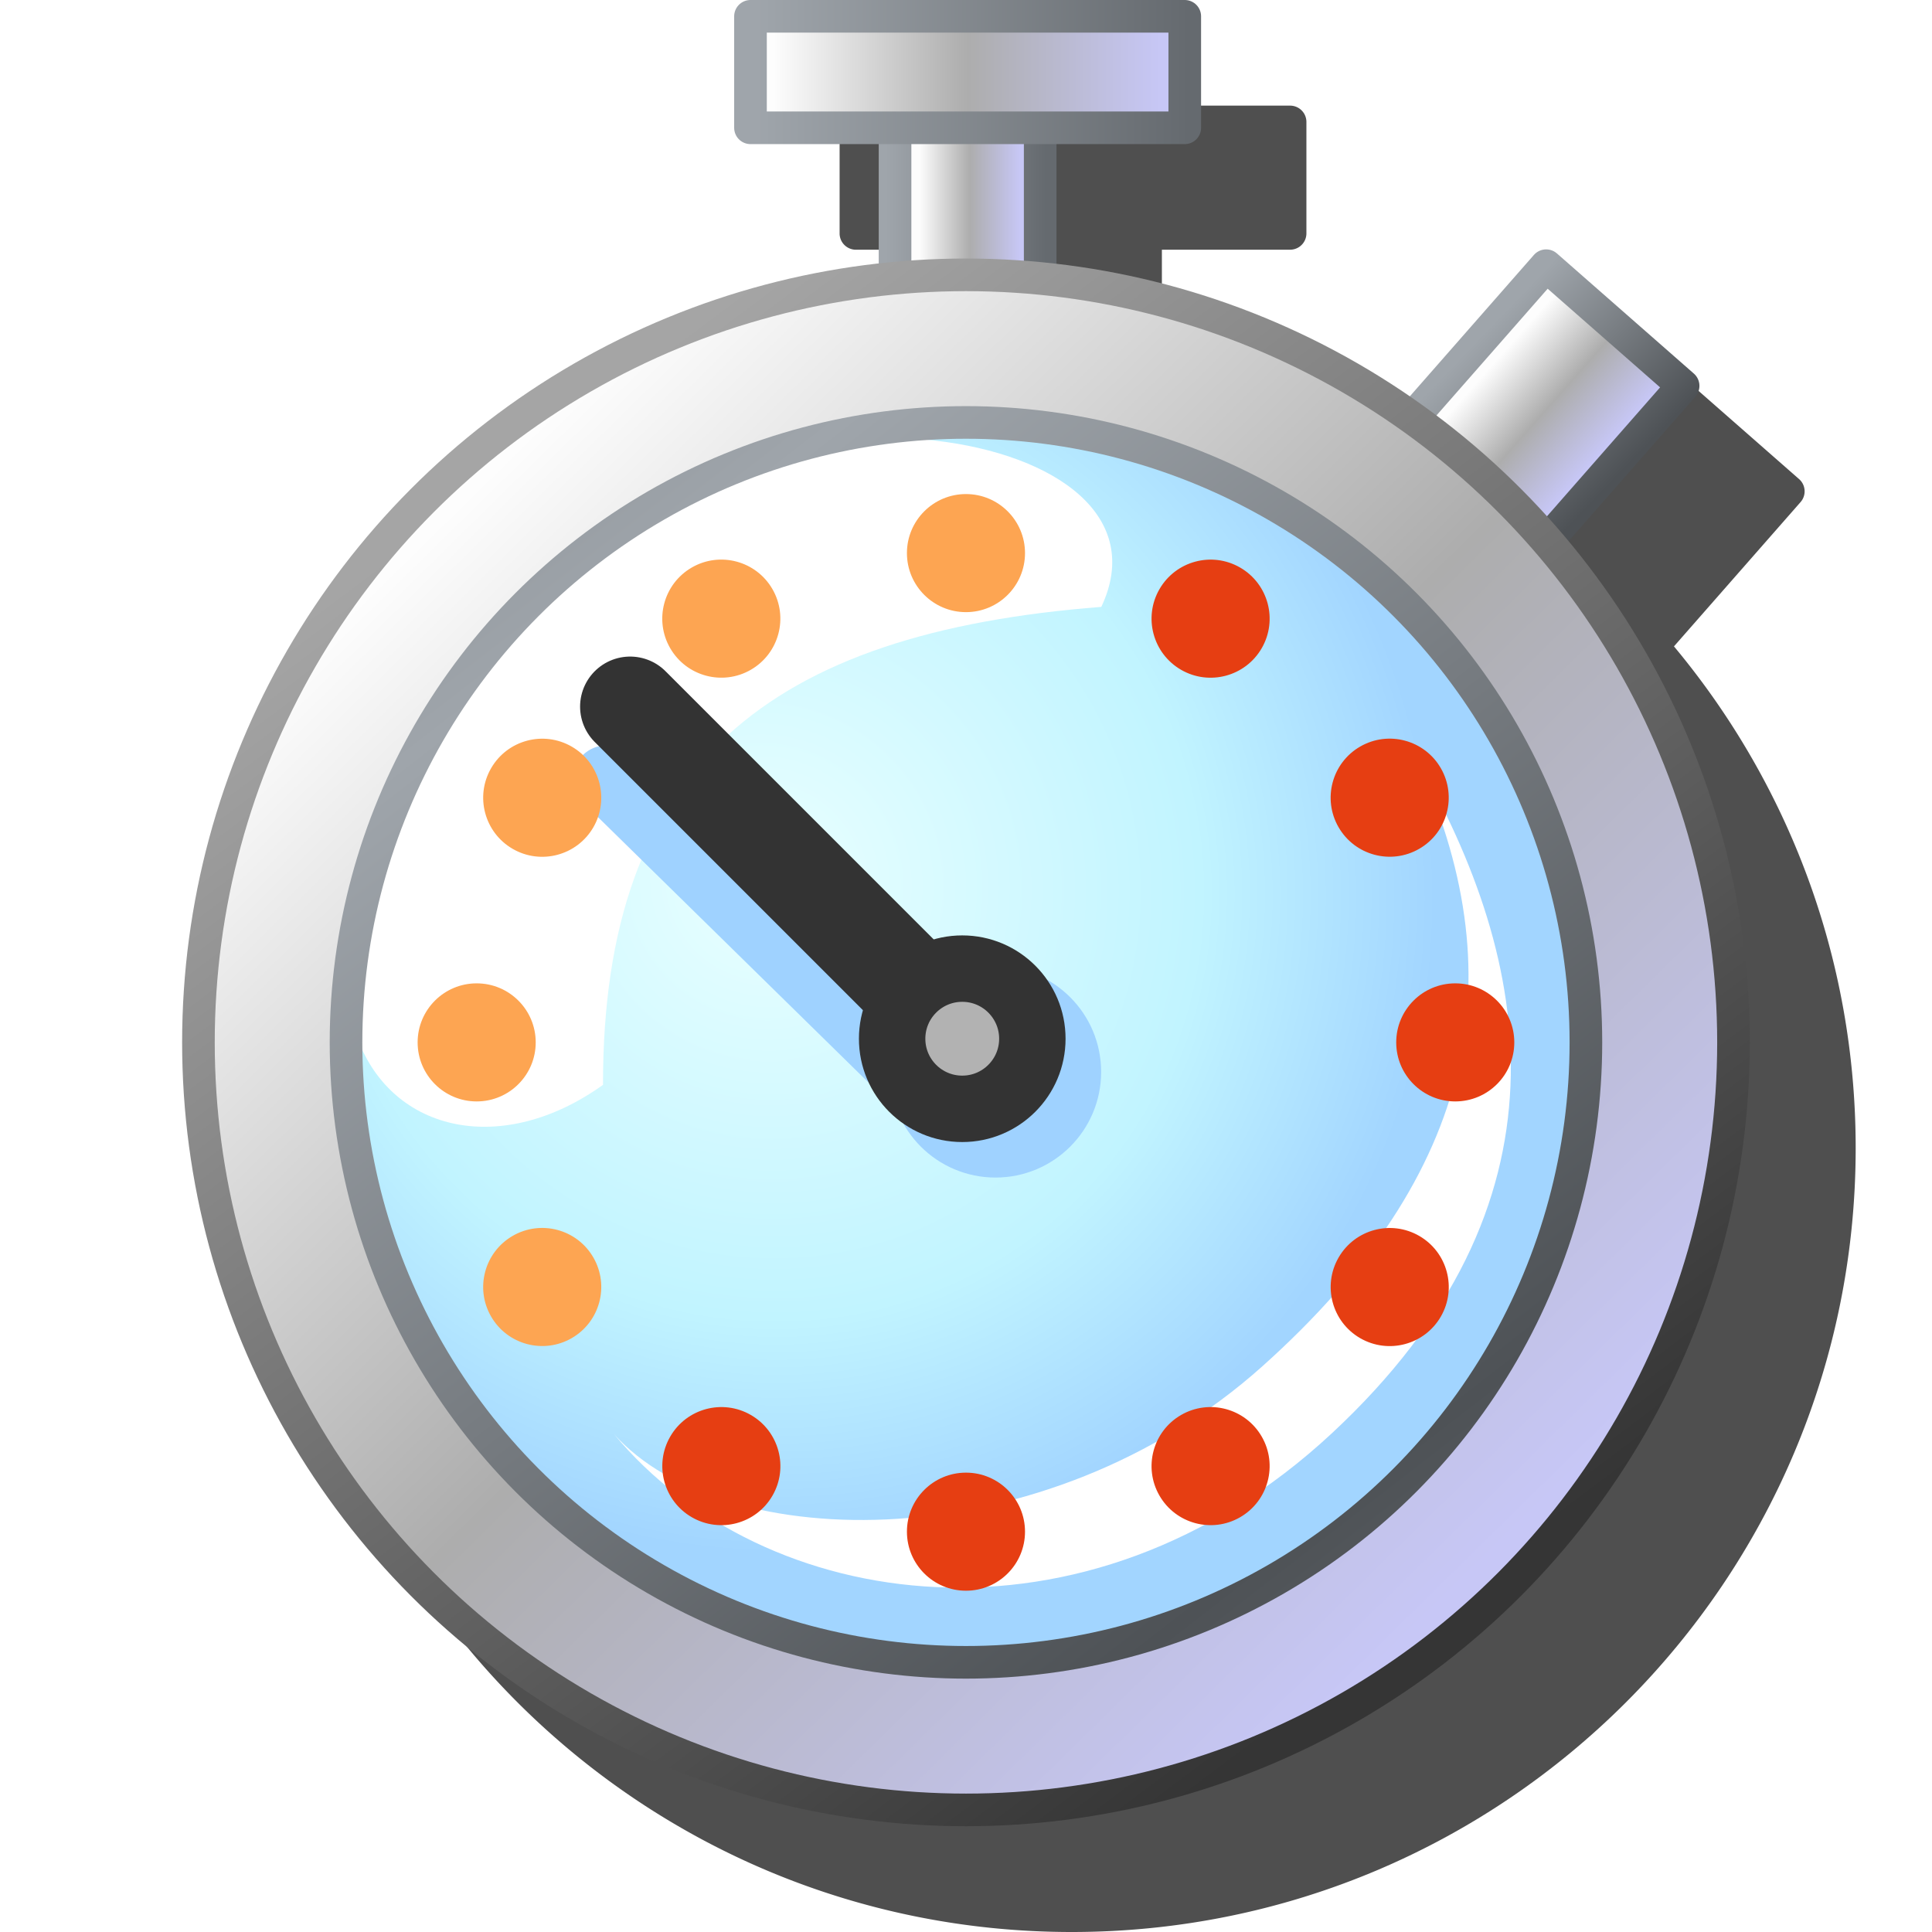 <svg version="1.1" viewBox="0 0 256 256" xmlns="http://www.w3.org/2000/svg" xmlns:xlink="http://www.w3.org/1999/xlink">
<defs>
<linearGradient id="linearGradient25766">
<stop stop-color="#656a6f" offset="0"/>
<stop stop-color="#9fa5ab" offset="1"/>
</linearGradient>
<linearGradient id="linearGradient910">
<stop stop-color="#c7c7f6" offset="0"/>
<stop stop-color="#adadad" offset=".5"/>
<stop stop-color="#fdfdfd" offset="1"/>
</linearGradient>
<linearGradient id="linearGradient888">
<stop stop-color="#4e5256" offset="0"/>
<stop stop-color="#9fa5ab" offset="1"/>
</linearGradient>
<linearGradient id="linearGradient928" x1="-49.742" x2="-52.917" y1="4.366" y2=".265" gradientTransform="matrix(34.205 0 0 34.205 1888.5 43.226)" gradientUnits="userSpaceOnUse" spreadMethod="reflect" xlink:href="#linearGradient888"/>
<radialGradient id="radialGradient936" cx="-52.314" cy="1.455" r="2.91" gradientTransform="matrix(24.121 26.457 -25.846 23.564 1401.4 1445.3)" gradientUnits="userSpaceOnUse">
<stop stop-color="#e9ffff" offset="0"/>
<stop stop-color="#c1f4ff" offset=".649"/>
<stop stop-color="#a2d5ff" offset="1"/>
</radialGradient>
<linearGradient id="linearGradient1500" x1="-48.914" x2="-53.542" y1="4.484" y2="-.225" gradientTransform="matrix(34.205 0 0 34.205 1888.5 43.226)" gradientUnits="userSpaceOnUse" xlink:href="#linearGradient910"/>
<linearGradient id="linearGradient1502" x1="-49.345" x2="-53.314" y1="4.895" y2="-.397" gradientTransform="matrix(34.205 0 0 34.205 1888.5 43.226)" gradientUnits="userSpaceOnUse">
<stop stop-color="#353535" offset="0"/>
<stop stop-color="#a5a5a5" offset="1"/>
</linearGradient>
<linearGradient id="linearGradient25539" x1="162.57" x2="114.57" y1="7" y2="7" gradientTransform="matrix(1.066 0 0 1.066 -6.957 -.486)" gradientUnits="userSpaceOnUse" xlink:href="#linearGradient910"/>
<linearGradient id="linearGradient25671" x1="145.07" x2="132.57" y1="20" y2="20" gradientTransform="matrix(1.066 0 0 1.066 -6.957 -.486)" gradientUnits="userSpaceOnUse" xlink:href="#linearGradient910"/>
<linearGradient id="linearGradient25679" x1="200.7" x2="183.34" y1="-110.24" y2="-110.31" gradientTransform="matrix(1.066 0 0 1.066 -5.838 9.175)" gradientUnits="userSpaceOnUse" xlink:href="#linearGradient910"/>
<linearGradient id="linearGradient25687" x1="204.44" x2="180.3" y1="-112.93" y2="-114.01" gradientTransform="matrix(1.066 0 0 1.066 -5.838 9.175)" gradientUnits="userSpaceOnUse" xlink:href="#linearGradient888"/>
<linearGradient id="linearGradient25695" x1="148.23" x2="128.46" y1="15.595" y2="15.595" gradientTransform="matrix(1.066 0 0 1.066 -6.957 -.486)" gradientUnits="userSpaceOnUse" xlink:href="#linearGradient25766"/>
<linearGradient id="linearGradient25703" x1="166" x2="112.49" y1="4.287" y2="4.287" gradientTransform="matrix(1.066 0 0 1.066 -6.957 -.486)" gradientUnits="userSpaceOnUse" xlink:href="#linearGradient25766"/>
<filter id="filter899" x="-.133" y="-.114" width="1.266" height="1.228" color-interpolation-filters="sRGB">
<feGaussianBlur stdDeviation="11.514"/>
</filter>
</defs>
<g transform="translate(-12.568)">
<path d="m125.98 14a2.161 2.161 0 0 0-2.16 2.162v14.766a2.161 2.161 0 0 0 2.16 2.162h16.99v15.82c-51.886 5.777-92.275 49.793-92.275 103.21 0 57.344 46.533 103.88 103.88 103.88s103.88-46.533 103.88-103.88c0-25.281-9.051-48.454-24.078-66.471l16.775-19.119a2.161 2.161 0 0 0-0.199-3.051l-18.143-15.918a2.161 2.161 0 0 0-3.049 0.201l-16.426 18.719c-13.617-9.364-29.573-15.554-46.811-17.531v-15.863h16.99a2.161 2.161 0 0 0 2.16-2.162v-14.766a2.161 2.161 0 0 0-2.16-2.162z" color="#000000" fill-rule="evenodd" filter="url(#filter899)" opacity=".83" stroke-linecap="round" stroke-linejoin="round" stroke-width="4.322" style="-inkscape-stroke:none"/>
<g transform="matrix(1.004 0 0 1.004 -.518 0)">
<rect x="131.16" y="6.366" width="19.155" height="34.007" fill="url(#linearGradient25671)" fill-rule="evenodd" stop-color="#000000" stroke="url(#linearGradient25695)" stroke-linecap="round" stroke-linejoin="round" stroke-width="4.306"/>
<rect transform="rotate(41.264)" x="186.31" y="-116.82" width="24.046" height="30.139" fill="url(#linearGradient25679)" fill-rule="evenodd" stop-color="#000000" stroke="url(#linearGradient25687)" stroke-linecap="round" stroke-linejoin="round" stroke-width="4.306"/>
<g transform="matrix(.861 0 0 .861 26.247 34.121)">
<g>
<circle cx="132.72" cy="120.15" r="117.65" fill="url(#linearGradient1500)" stroke="url(#linearGradient1502)" stroke-linecap="round" stroke-linejoin="round" stroke-width="5"/>
<circle cx="132.72" cy="120.15" r="95.027" fill="url(#radialGradient936)"/>
<path d="m77.085 126.66c-0.05-49.1 25.498-69.315 76.381-73.263 13.066-27.662-53.633-38.113-82.817-6.691-61.124 65.813-24.166 101.89 6.436 79.953z" fill="#fff"/>
</g>
<circle cx="132.72" cy="120.15" r="95.027" fill="none" stroke="url(#linearGradient928)" stroke-linecap="round" stroke-linejoin="round" stroke-width="5"/>
<path d="m201.62 76.391c15.356 33.114 9.744 63.694-23.483 93.424-33.227 29.73-82.618 29.107-99.378 10.367 22.827 27.57 72.257 35.04 110.05-0.115 37.793-35.155 30.929-72.185 12.811-103.68z" fill="#fff"/>
<path d="m77.575 79.729 43.509 42.684" fill="none" stroke="#9fd2ff" stroke-linecap="round" stroke-width="10.181"/>
<circle cx="137.25" cy="124.68" r="16.191" fill="#9fd2ff"/>
<path d="m132.15 119.59-50.907-50.907" fill="none" stroke="#333" stroke-linecap="round" stroke-width="15.343"/>
<circle cx="132.15" cy="119.59" r="10.747" fill="#b2b2b2" stroke="#333" stroke-linecap="round" stroke-linejoin="round" stroke-width="10.181"/>
<g transform="translate(-2.999 .972)">
<g fill="#e63e12">
<circle cx="210.72" cy="119.18" r="9.05"/>
<circle transform="rotate(120)" cx="35.353" cy="-252.13" r="9.05"/>
<circle transform="rotate(240)" cx="-246.07" cy="57.946" r="9.05"/>
<circle cx="135.72" cy="194.18" r="9.05"/>
<circle transform="rotate(120)" cx="110.35" cy="-177.13" r="9.05"/>
</g>
<g fill="#fda552">
<circle transform="matrix(.5 .866 .866 -.5 0 0)" cx="171.07" cy="-17.054" r="9.05"/>
<circle transform="scale(-1,1)" cx="-60.719" cy="119.18" r="9.05"/>
<circle transform="matrix(.5 -.866 -.866 -.5 0 0)" cx="-35.353" cy="-102.13" r="9.05"/>
<circle transform="matrix(.5 .866 .866 -.5 0 0)" cx="96.073" cy="57.946" r="9.05"/>
<circle transform="scale(-1,1)" cx="-135.72" cy="44.18" r="9.05"/>
</g>
<circle transform="matrix(.5 -.866 -.866 -.5 0 0)" cx="39.647" cy="-177.13" r="9.05" fill="#e63e12"/>
<circle transform="matrix(.5 .866 .866 -.5 0 0)" cx="171.07" cy="132.95" r="9.05" fill="#e63e12"/>
</g>
</g>
<rect x="112.08" y="2.153" width="57.315" height="14.713" fill="url(#linearGradient25539)" fill-rule="evenodd" stop-color="#000000" stroke="url(#linearGradient25703)" stroke-linecap="round" stroke-linejoin="round" stroke-width="4.306"/>
</g>
</g>
</svg>
